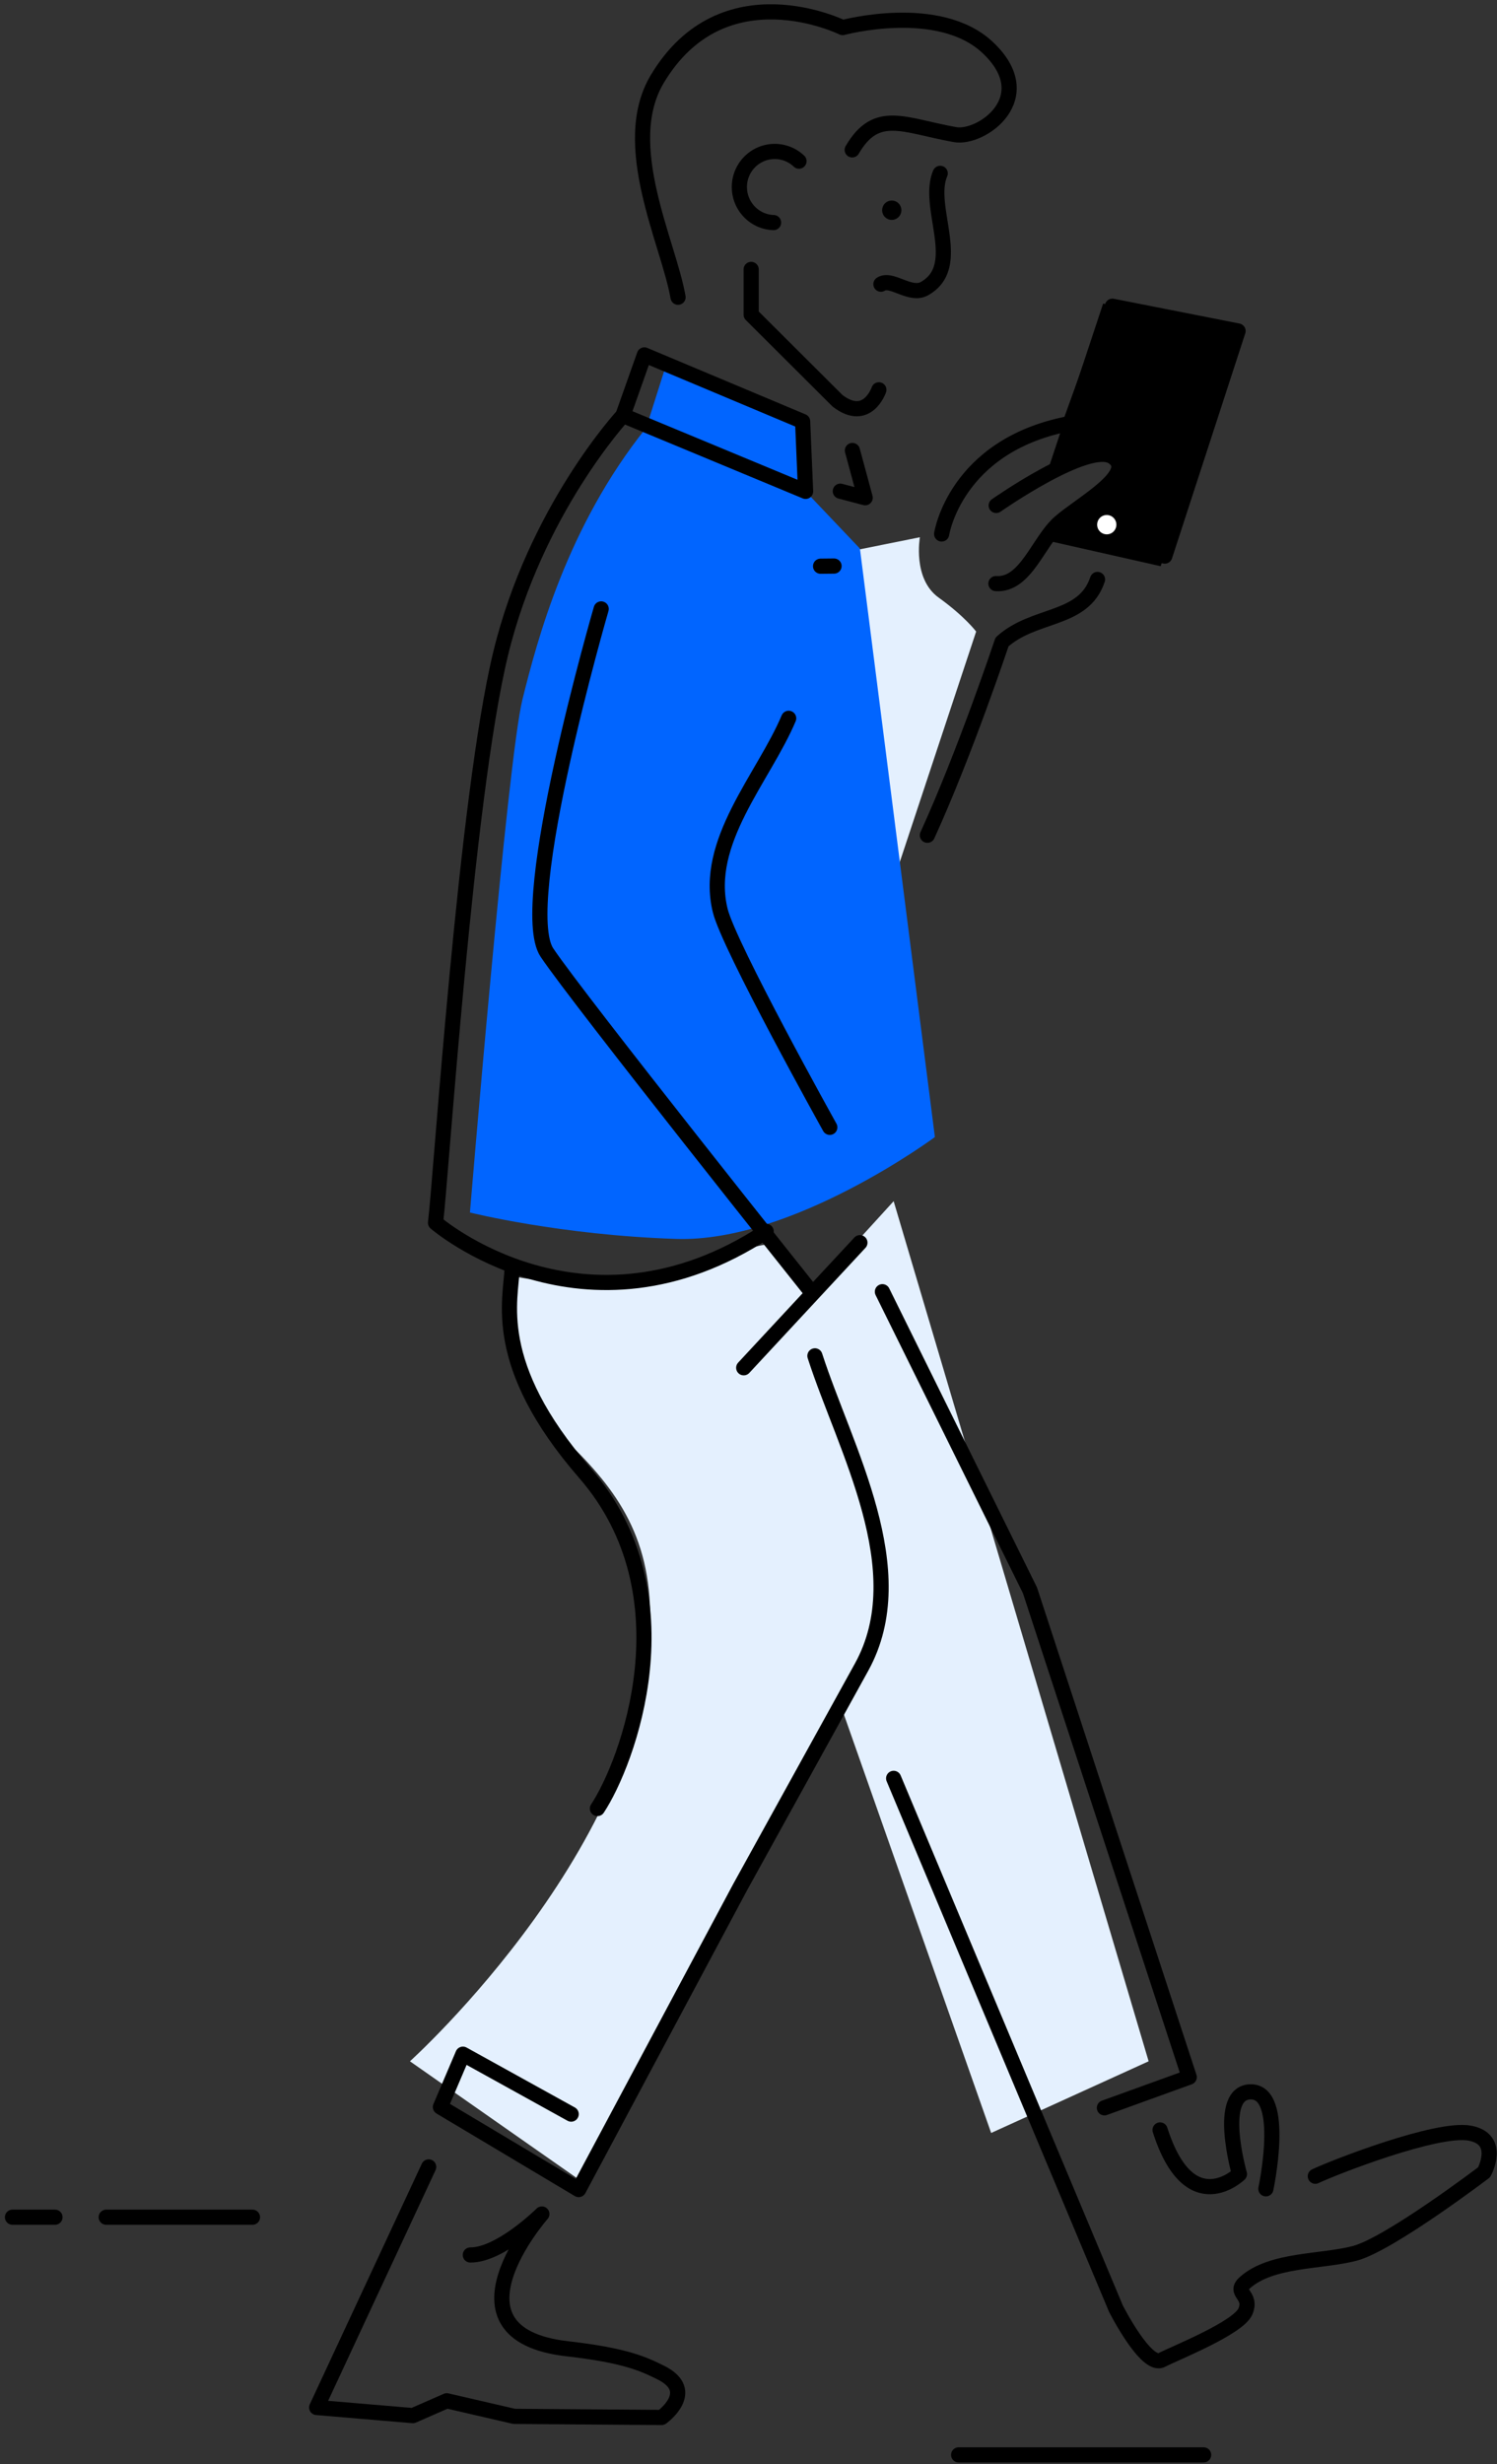<svg xmlns="http://www.w3.org/2000/svg" width="254" height="418" viewBox="0 0 254 418">
    <rect x="0" y="0" width="254" height="418" fill="#333333" stroke="none"/>
    <g fill="none" fill-rule="evenodd">
        <path fill="#000" d="M187.17 51.5l22.539 4.95-12.776 39.6-19.066-4.308 3.308-4.735 9.51-9.037h-9.924l-3.722 4.088z"/>
        <path fill="#e4f0fe" d="M87.37 216.562s9.104 1.982 19.14.322c12.003-1.987 25.34-7.532 26.031-5.44 1.275 3.839 5.091 7.679 5.091 7.679l13.996-15.36 43.263 145.906-26.72 12.158-25.45-72.312-43.899 80.631-29.266-20.478s42.626-38.396 40.717-77.43c-.635-14.08-7.633-21.758-16.54-30.078-8.908-8.319-6.363-25.598-6.363-25.598M113.456 83.457l20.996.64 5.725 10.239 15.905-3.2s-1.272 7.04 3.182 10.239c4.453 3.2 6.361 5.76 6.361 5.76l-13.36 40.315-31.175-41.595-7.634-22.398z"/>
        <path fill="#0165ff" d="M145.903 93.056l12.723 99.83s-24.174 17.917-43.898 17.278c-19.723-.64-34.992-4.48-34.992-4.48s6.363-76.792 8.908-87.03c2.544-10.24 7.633-29.437 20.994-46.076l3.512-11.09 23.033 9.997.502 11.869 9.218 9.702z"/>
        <path stroke="#000" stroke-linecap="round" stroke-linejoin="round" stroke-width="2.574" d="M186.216 98.297c-2.367 7.133-10.73 5.64-16.205 10.607 0 0-6.261 18.783-12.657 32.786M86.898 215.036c-.163 5.366-3.776 16.302 12.355 34.857 18.024 20.734 7.204 49.222 2.114 56.901"/>
        <path stroke="#000" stroke-linecap="round" stroke-linejoin="round" stroke-width="2.574" d="M138.269 230.001c5.089 15.77 16.988 36.378 7.914 52.812l-3.523 6.383-17.133 31.032-27.341 51.2-23.461-14.005 3.818-8.96 18.37 10.165M72.737 367.587L53.73 408.394l16.328 1.381 5.745-2.516 11.433 2.644 25.025.185s6.248-4.46-.183-7.633c-2.922-1.442-5.917-2.883-15.85-4.024-22.124-2.539-4.287-22.856-4.287-22.856s-7.049 6.987-12.138 6.949M102.004 103.294s-14.608 50.234-9.201 58.302c5.405 8.067 44.83 57.526 44.83 57.526M140.795 191.236s-17.082-30.659-18.591-36.768c-2.888-11.687 7.355-22.53 11.611-32.615M145.903 210.803l-19.713 21.222M18.02 376.118h24.815M2.118 376.118h7.209M162.657 416.436h41.566M144.597 25.426c4.117-7.072 8.718-4.153 17.45-2.589 4.47.8 14.593-6.294 5.511-14.8-8.294-7.771-24.587-3.357-24.587-3.357s-20.27-10.016-31.465 8.75c-6.636 11.126 1.95 27.792 3.54 36.992M159.771 90.582s2.279-14.81 21.244-18.641M169.03 85.745s15.758-11.052 19.817-8.207c4.06 2.843-5.43 7.913-9.046 11.086-3.615 3.173-5.741 10.721-10.82 10.374"/>
        <path stroke="#000" stroke-linecap="round" stroke-linejoin="round" stroke-width="2.574" d="M181.532 71.938l7.215-19.992 21.315 4.203-12.43 38.181-13.772-2.862M149.47 48.208c1.75-1.162 4.979 2.091 7.368.76 6.857-3.822.241-13.82 2.69-19.559M135.564 27.337a5.975 5.975 0 0 0-8.48.252 6.057 6.057 0 0 0 .251 8.528 5.955 5.955 0 0 0 3.916 1.64M109.333 60.207l-3.637 10.27 30.99 12.876-.503-11.869z"/>
        <path fill="#000" d="M152.829 36.254a1.627 1.627 0 0 1-2.109.938 1.641 1.641 0 0 1-.933-2.12 1.627 1.627 0 0 1 2.109-.939 1.641 1.641 0 0 1 .933 2.121"/>
        <path fill="#FFF" d="M189.308 89.595a1.628 1.628 0 0 1-2.109.938 1.642 1.642 0 0 1-.932-2.122 1.626 1.626 0 0 1 2.108-.937 1.643 1.643 0 0 1 .933 2.121"/>
        <path stroke="#000" stroke-linecap="round" stroke-linejoin="round" stroke-width="2.574" d="M129.997 208.884c-30.912 20.329-56.098-1.46-56.098-1.46.943-7.632 5.131-72.11 11.037-96.505 5.903-24.397 20.76-40.441 20.76-40.441M151.628 301.674l37.71 89.941s5.117 10.1 7.764 8.732c2.307-1.193 13.049-5.448 14.22-8.268 1.173-2.82-2.07-3.08-.113-4.843 4.499-4.044 12.997-3.491 18.677-4.992 5.887-1.56 21.926-13.748 21.926-13.748s3.09-5.622-2.446-6.64c-5.537-1.02-23.012 5.796-26.192 7.31"/>
        <path stroke="#000" stroke-linecap="round" stroke-linejoin="round" stroke-width="2.574" d="M196.831 361.314c5.005 15.664 13.466 7.49 13.466 7.49s-4.013-14.023 1.988-13.95c6.002.074 2.5 16.448 2.5 16.448M142.577 83.324l4.221 1.111-2.168-8.017M187.389 357.564l14.392-5.207-27.025-82.58-25.036-50.655M149.12 66.127s-1.957 5.743-7.016 1.861L127.452 53.38v-7.678M139.229 96.048l2.285-.024"/>
    </g>
</svg>
